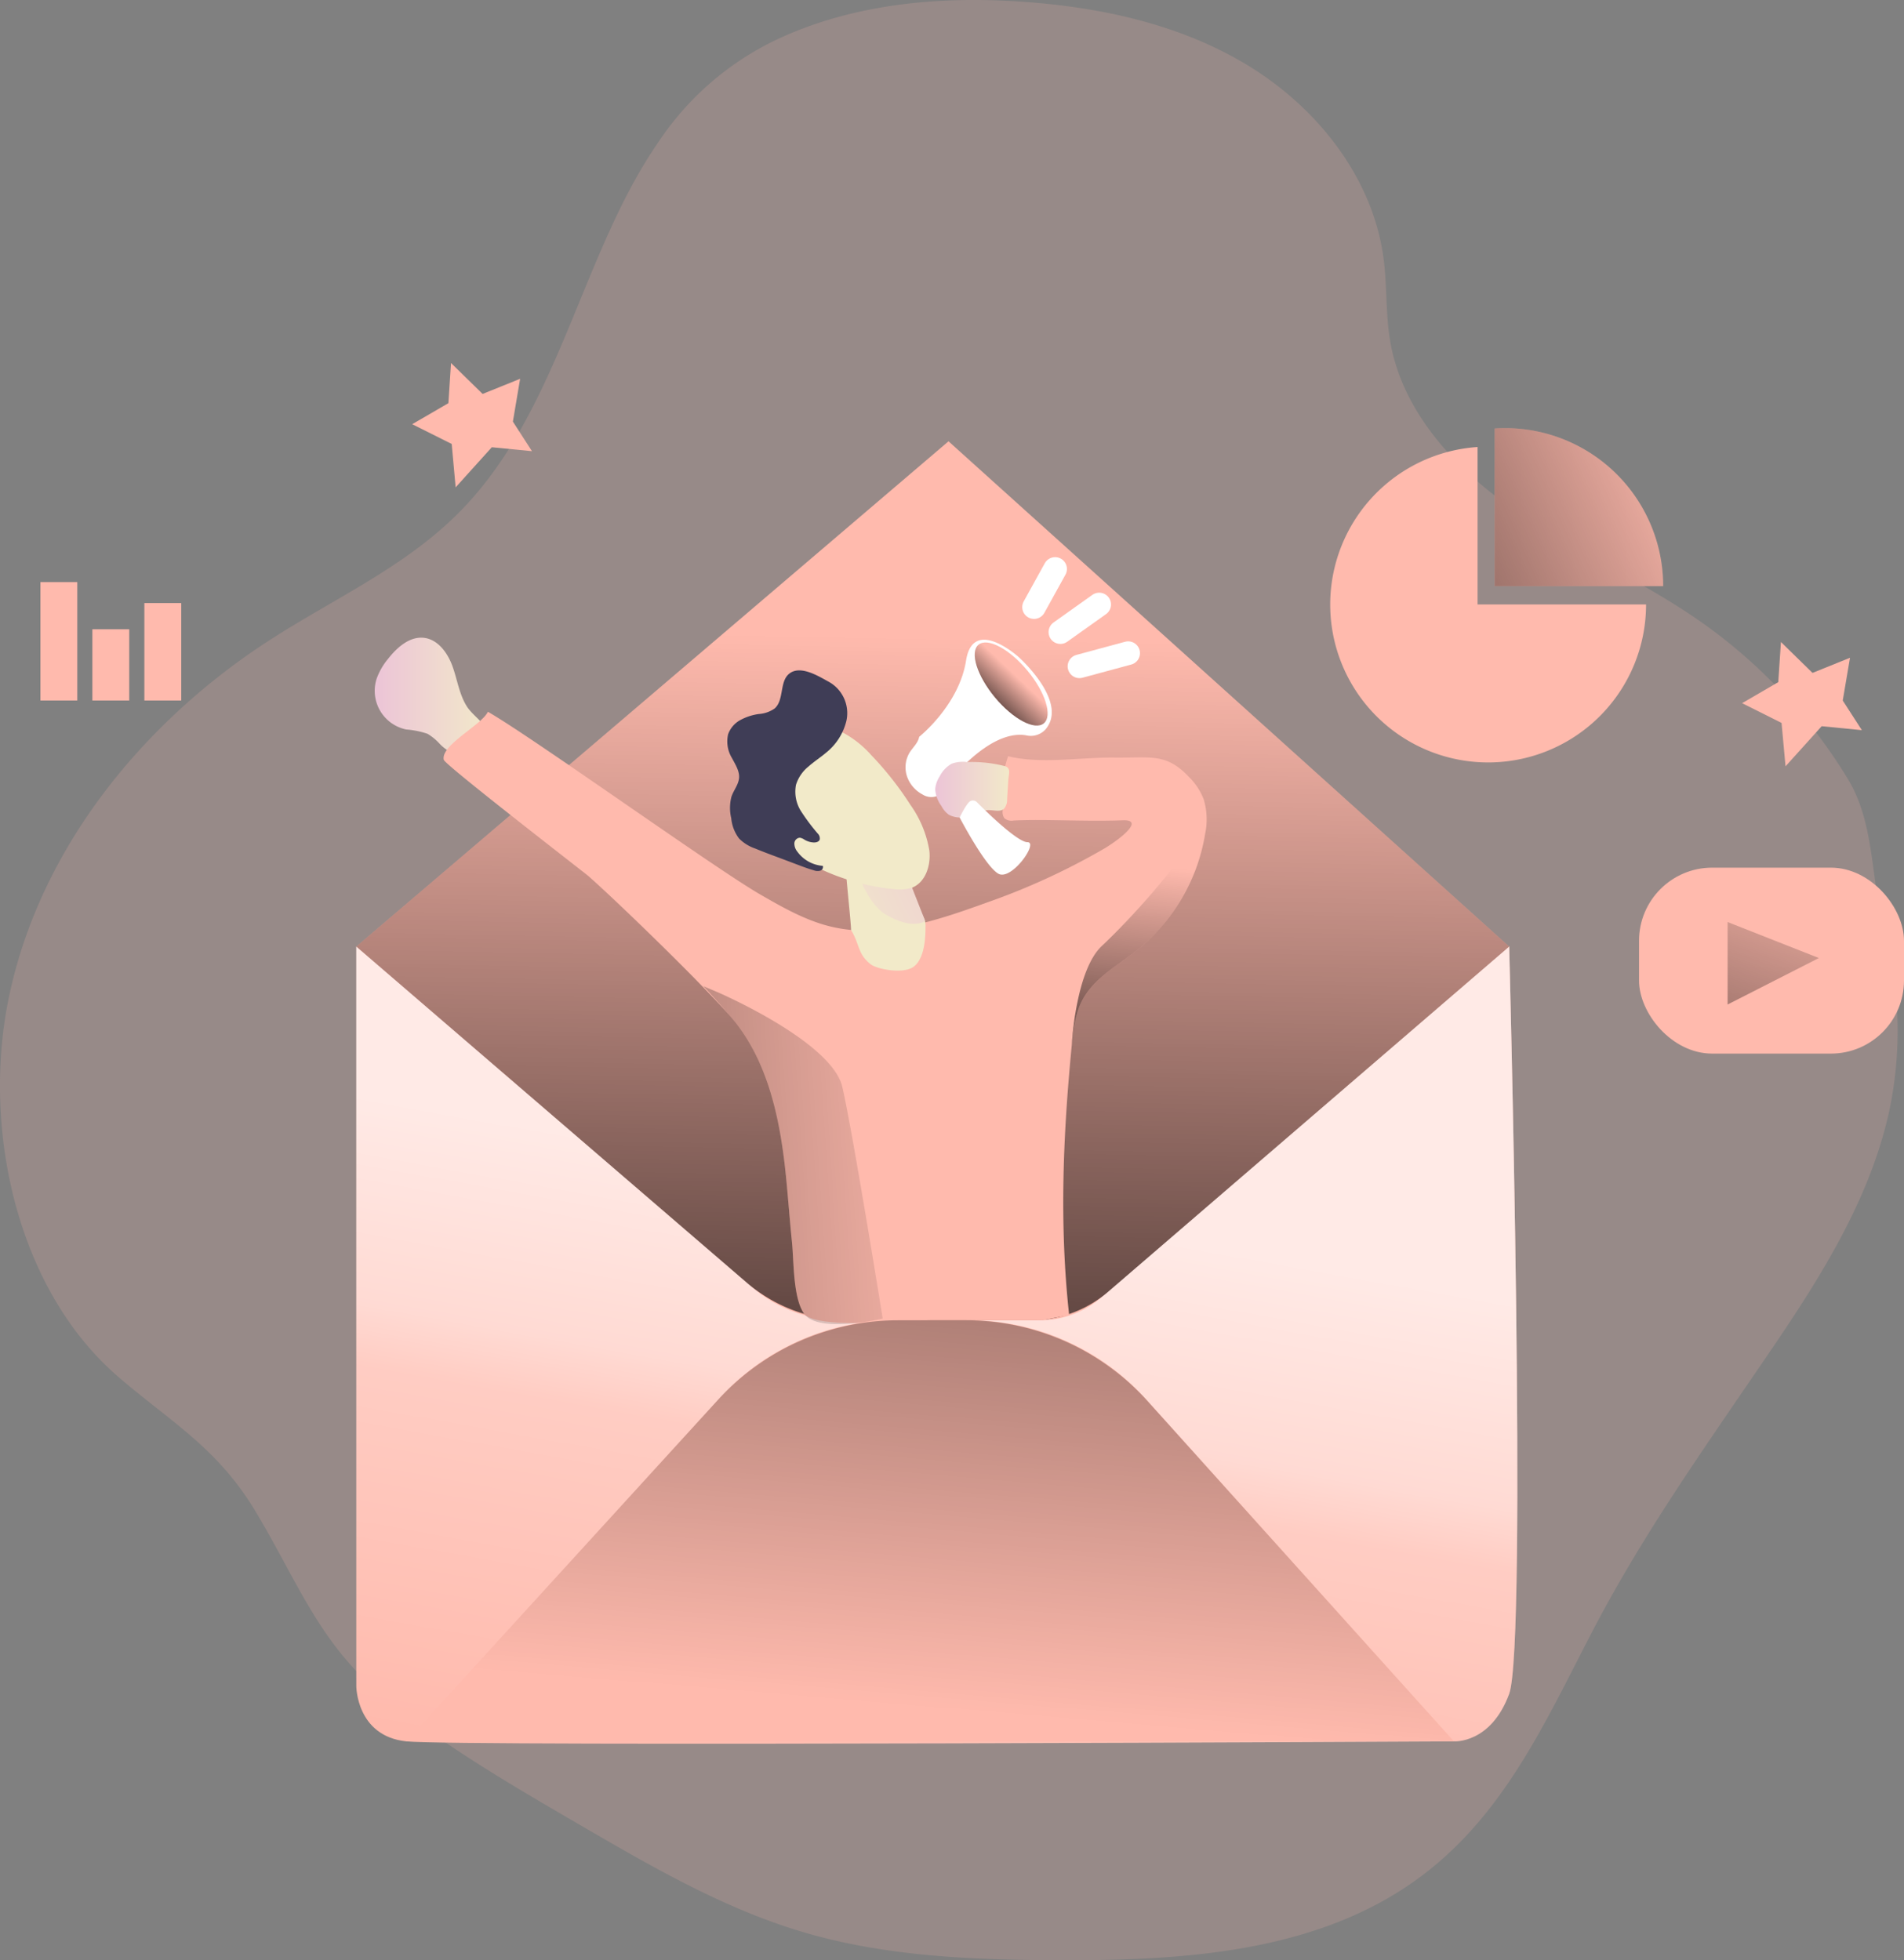 <svg xmlns="http://www.w3.org/2000/svg" xmlns:xlink="http://www.w3.org/1999/xlink" width="332.988" height="342.886" viewBox="0 0 332.988 342.886"><rect x="0" y="0" width="332.988" height="342.886" fill="#808080" stroke="none"/><defs><style>.a,.c{fill:#ffbaad;}.a{opacity:0.18;}.a,.d{isolation:isolate;}.b{fill:url(#a);}.d{opacity:0.69;fill:url(#b);}.e{fill:url(#c);}.f{fill:url(#d);}.g{fill:url(#e);}.h{fill:url(#f);}.i{fill:#fff;}.j{fill:url(#g);}.k{fill:url(#h);}.l{fill:#3f3d56;}.m{fill:url(#i);}.n{fill:url(#j);}.o{fill:url(#k);}.p{fill:none;stroke:#fff;stroke-linecap:round;stroke-miterlimit:10;stroke-width:4.13px;}.q{fill:url(#l);}.r{fill:url(#m);}</style><linearGradient id="a" y1="0.5" x2="1" y2="0.5" gradientUnits="objectBoundingBox"><stop offset="0" stop-color="#ecc4d7"/><stop offset="0.42" stop-color="#efd4d1"/><stop offset="1" stop-color="#f2eac9"/></linearGradient><linearGradient id="b" x1="0.336" y1="1.079" x2="0.534" y2="0.327" gradientUnits="objectBoundingBox"><stop offset="0.02" stop-color="#fff" stop-opacity="0"/><stop offset="0.58" stop-color="#fff" stop-opacity="0.388"/><stop offset="0.68" stop-color="#fff" stop-opacity="0.678"/><stop offset="1" stop-color="#fff"/></linearGradient><linearGradient id="c" x1="0.509" y1="0.222" x2="0.477" y2="1.498" gradientUnits="objectBoundingBox"><stop offset="0" stop-opacity="0"/><stop offset="0.99"/></linearGradient><linearGradient id="d" x1="-4.642" y1="-18.633" x2="-3.33" y2="-18.633" xlink:href="#a"/><linearGradient id="e" x1="0.516" y1="-2.766" x2="-1.737" y2="-1.55" xlink:href="#a"/><linearGradient id="f" x1="-5.478" y1="24.216" x2="-4.67" y2="24.216" xlink:href="#a"/><linearGradient id="g" x1="0" y1="0.501" x2="1" y2="0.501" xlink:href="#a"/><linearGradient id="h" x1="0.706" y1="0.441" x2="-0.606" y2="0.818" xlink:href="#c"/><linearGradient id="i" x1="0.515" y1="0.928" x2="1.123" y2="-1.976" xlink:href="#c"/><linearGradient id="j" x1="1.174" y1="0.222" x2="-2.263" y2="1.643" xlink:href="#c"/><linearGradient id="k" x1="0.909" y1="-0.916" x2="-1.283" y2="5.171" xlink:href="#c"/><linearGradient id="l" x1="1.448" y1="0.371" x2="-4.273" y2="1.099" xlink:href="#c"/><linearGradient id="m" x1="0.519" y1="0.217" x2="0.445" y2="1.511" xlink:href="#c"/></defs><g transform="translate(-0.002 0.018)"><path class="a" d="M117.219,25.254c-13.789,20.027-17.4,48.008-35.745,65.608-9.242,8.9-21.173,14.311-31.964,21.256C27.269,126.423,9.284,148.5,3.8,174.33c-4.849,22.526.9,51.113,19.036,66.771,9.331,8.037,17.273,12.352,23.992,23.511,7.271,12.079,11.153,23.149,22.217,32.237,10.684,8.8,22.775,15.789,34.718,22.746,12.465,7.253,25.084,14.578,38.921,18.662,14.418,4.262,29.643,4.844,44.678,4.9,21.487.077,44.322-1.306,61.916-13.652,15.48-10.851,22.823-27.4,31.228-43.592s18.276-30.272,28.616-45.432c9.812-14.305,19.784-29.02,23.464-45.943a68.119,68.119,0,0,0-.956-31.952c-2.327-8.66-1.579-18.264-6.274-26.022A91.8,91.8,0,0,0,299.708,109.1c-10.34-7.265-22.081-12.317-32.492-19.481s-19.808-17.214-21.927-29.679c-.8-4.7-.528-9.5-1.128-14.246-1.745-13.86-11.106-26-22.942-33.472S195.292,1.6,181.325.6C166.444-.483,151.053.93,137.567,7.4A51.328,51.328,0,0,0,117.219,25.254Z" transform="translate(-2.16 -0.29)"/><path class="b" d="M128.717,200.263c-1.353-2.1-1.686-4.677-2.529-7.034s-2.552-4.749-5.034-5.016-4.677,1.674-6.227,3.656a11.367,11.367,0,0,0-2.042,3.561,6.909,6.909,0,0,0,5.182,8.815A15.224,15.224,0,0,1,121.8,205a9.36,9.36,0,0,1,2.083,1.7,7.354,7.354,0,0,0,5.259,2.345c1.745-.119,4.007-1.894,3.5-3.864C132.16,203.355,129.732,201.836,128.717,200.263Z" transform="translate(-47.035 -76.664)"/><path class="c" d="M107.14,279.2V408.561s0,8.743,8.743,9.669,183.213,0,183.213,0,6.446.457,9.669-8.31,0-130.741,0-130.741Z" transform="translate(-44.826 -113.646)"/><path class="d" d="M107.14,279.2V408.561s0,8.743,8.743,9.669,183.213,0,183.213,0,6.446.457,9.669-8.31,0-130.741,0-130.741Z" transform="translate(-44.826 -113.646)"/><path class="c" d="M210.713,130.32,107.14,218.7l69.252,59.6a23.826,23.826,0,0,0,15.546,5.77H226.7a16.444,16.444,0,0,0,10.734-3.985L308.765,218.7Z" transform="translate(-44.826 -53.145)"/><path class="e" d="M210.713,130.32,107.14,218.7,175.4,277.467a27.3,27.3,0,0,0,17.807,6.606h31.97a20.642,20.642,0,0,0,13.453-4.989L308.765,218.7Z" transform="translate(-44.826 -53.145)"/><path class="c" d="M266.047,231.377c-.03.16-.059.326-.083.487a32.741,32.741,0,0,1-11.794,19.831c-3.4,2.7-7.491,4.855-9.551,8.678-1.294,2.374-1.626,5.17-1.888,7.889-1.543,15.884-2.2,31.412-.469,47.278l-4.749.926H217.991c-1.888,0-7.77.5-13.023.493h-.03c-4.155,0-7.96-.38-8.993-1.591a.665.665,0,0,1-.095-.131,1.189,1.189,0,0,1-.125-.2c-.047-.083-.1-.166-.148-.261s-.107-.214-.16-.326l-.053-.107c-1.389-3.146-1.264-8.6-1.585-11.664-.451-4.357-.736-8.743-1.223-13.1-1.009-8.826-3.027-17.884-8.423-24.93-.778-1.009-2.2-2.594-4.007-4.5-6.411-6.773-17.659-17.617-21.962-21.41-.694-.594-25.049-19.416-25.268-20.306-.594-2.576,6.571-6.037,7.716-8.411,8.013,4.606,39.645,27.358,47.646,31.97,3.882,2.232,7.823,4.493,12.174,5.568,9.147,2.262,18.662-.991,27.53-4.2a119.325,119.325,0,0,0,20.6-9.5c2.76-1.692,6.963-5.01,3.045-4.855-6.577.255-13.617-.237-19.036.042a1.959,1.959,0,0,1-1.62-.386,1.876,1.876,0,0,1-.309-1.395c.243-4.784-.552-4.915.944-9.468,5.781,1.425,12.691.166,18.638.237,6.369.071,9.028-.861,13.088,3.484a11.035,11.035,0,0,1,2.469,3.781A12.164,12.164,0,0,1,266.047,231.377Z" transform="translate(-55.28 -85.537)"/><path class="f" d="M252.133,263.731c1.543,2.517,1.11,4.155,3.431,5.977,1.092.861,5.734,1.781,7.55.4,2.267-1.739,2-6.7,2.042-7.04a3.318,3.318,0,0,0-.368-1.615,49.086,49.086,0,0,1-1.983-5.01,9.7,9.7,0,0,1-.232-5.342,5.122,5.122,0,0,0-3.787-1.46,8.162,8.162,0,0,0-3.674,1.454c-.849.594-3.49-3.656-4.036-2.79C250.6,249.093,252.091,261.659,252.133,263.731Z" transform="translate(-103.287 -101.052)"/><path class="g" d="M250.89,244.55s2.481,12.216,7.289,15,6.874,1.092,6.874,1.092l-3.656-9.266Z" transform="translate(-103.25 -99.571)"/><path class="h" d="M249.729,242.918a7.663,7.663,0,0,0,2.932-.19c2.374-.778,3.514-3.7,3.217-6.529a19.218,19.218,0,0,0-3.324-8.031,56.579,56.579,0,0,0-6.8-8.648,18.2,18.2,0,0,0-4.749-3.846,9.378,9.378,0,0,0-7.675-.421,10.684,10.684,0,0,0-5.4,5.111,12.269,12.269,0,0,0-1.294,7.6C228.253,238,242.3,242.318,249.729,242.918Z" transform="translate(-93.339 -87.409)"/><path class="i" d="M274.732,216.03a2.886,2.886,0,0,1-2.808-.178,5.668,5.668,0,0,1-2.713-3.193,5.033,5.033,0,0,1,.481-4.155c.594-.914,1.472-1.674,1.662-2.73,0,0,6.969-5.52,8.2-13.344s9.206-.594,9.206-.594,8.832,7.841,4.665,12.667a3.478,3.478,0,0,1-3.324,1.021c-1.781-.344-5.289-.071-10.34,4.671Z" transform="translate(-110.597 -76.909)"/><path class="j" d="M283.309,224.813a5.686,5.686,0,0,0-2.7.279,5.158,5.158,0,0,0-2.137,2.25,4.79,4.79,0,0,0-.772,2.226,5.52,5.52,0,0,0,1.1,2.938,4.256,4.256,0,0,0,1.306,1.531,4.321,4.321,0,0,0,1.876.469,4.96,4.96,0,0,0,3.14-.386,7.752,7.752,0,0,1,1.116-.766c1.122-.463,2.635.433,3.514-.4a2.374,2.374,0,0,0,.522-1.62l.22-3.449c.065-.973.493-1.994-.54-2.345A23.058,23.058,0,0,0,283.309,224.813Z" transform="translate(-114.145 -91.527)"/><path class="i" d="M287.872,236.409s6.909,7.058,8.9,7.058-2.766,6.755-5.063,5.526-6.8-9.847-6.8-9.847,1.276-2.659,1.929-2.891a.991.991,0,0,1,1.033.154Z" transform="translate(-117.076 -96.167)"/><ellipse class="c" cx="3.68" cy="8.939" rx="3.68" ry="8.939" transform="matrix(0.769, -0.639, 0.639, 0.769, 168.305, 115.106)"/><ellipse class="k" cx="3.68" cy="8.939" rx="3.68" ry="8.939" transform="matrix(0.769, -0.639, 0.639, 0.769, 168.305, 115.106)"/><path class="l" d="M237.233,206.756a10.186,10.186,0,0,1-3.514,5.455c-1,.849-2.113,1.561-3.093,2.434a6.642,6.642,0,0,0-2.184,3.205,6.363,6.363,0,0,0,.9,4.642,35.7,35.7,0,0,0,2.9,3.87,1.187,1.187,0,0,1,.35,1.062c-.148.415-.683.534-1.122.5a3.466,3.466,0,0,1-1.514-.463,2.1,2.1,0,0,0-.825-.362,1.021,1.021,0,0,0-.973.985,2.25,2.25,0,0,0,.5,1.425,6.09,6.09,0,0,0,4.476,2.511.689.689,0,0,1-.475.855,1.846,1.846,0,0,1-1.086-.071c-.92-.261-1.816-.594-2.707-.932l-3.449-1.3c-1.377-.51-2.754-1.021-4.108-1.585a7.224,7.224,0,0,1-2.814-1.745,6.91,6.91,0,0,1-1.377-3.561,7.717,7.717,0,0,1,.036-3.751c.38-1.14,1.246-2.119,1.336-3.312s-.677-2.374-1.252-3.466a5.582,5.582,0,0,1-.665-4.155,4.6,4.6,0,0,1,2.167-2.5,9.587,9.587,0,0,1,3.205-1.039,5.441,5.441,0,0,0,2.766-.968c1.7-1.5.8-4.749,2.588-6.114,1.905-1.478,4.962.392,6.737,1.371a6.268,6.268,0,0,1,3.2,7.01Z" transform="translate(-89.231 -80.581)"/><path class="c" d="M121.87,462.994l54.769-60.022a41.835,41.835,0,0,1,30.9-13.652h12.625a41.845,41.845,0,0,1,31.1,13.846l53.821,59.811Z" transform="translate(-50.812 -158.409)"/><path class="m" d="M121.87,463.007l54.52-59.749a42.678,42.678,0,0,1,31.519-13.907H219.78A42.682,42.682,0,0,1,251.5,403.474l53.572,59.532Z" transform="translate(-50.812 -158.422)"/><path class="c" d="M449.328,159.542A27.619,27.619,0,1,1,419.863,132v27.542Z" transform="translate(-161.449 -53.828)"/><path class="c" d="M472.015,154.077H442.55V126.505c.594-.047,1.223-.065,1.84-.065A27.625,27.625,0,0,1,472.015,154.077Z" transform="translate(-181.145 -51.568)"/><path class="n" d="M472.015,154.077H442.55V126.505c.594-.047,1.223-.065,1.84-.065A27.625,27.625,0,0,1,472.015,154.077Z" transform="translate(-181.145 -51.568)"/><rect class="c" width="46.34" height="32.528" rx="12.79" transform="translate(286.65 151.752)"/><path class="o" d="M509.02,271.7v14.424l15.961-8.132Z" transform="translate(-206.878 -110.433)"/><path class="c" d="M520.08,189.17l-.463,7.022-6.328,3.68,6.9,3.455.695,7.592,6.327-7.016,7.022.689-3.342-5.182,1.27-7.479-6.559,2.647Z" transform="translate(-208.614 -76.891)"/><path class="c" d="M128.24,106.96l-.457,7.022-6.333,3.68,6.909,3.455.689,7.592,6.327-7.016,7.022.689-3.336-5.176,1.264-7.485-6.559,2.647Z" transform="translate(-49.36 -43.479)"/><rect class="c" width="6.446" height="20.716" transform="translate(7.07 101.802)"/><rect class="c" width="6.446" height="12.465" transform="translate(16.158 110.053)"/><rect class="c" width="6.446" height="17.053" transform="translate(25.251 105.465)"/><line class="p" x1="3.686" y2="6.672" transform="translate(180.845 99.505)"/><line class="p" x1="6.79" y2="4.832" transform="translate(185.451 105.72)"/><line class="p" x1="8.518" y2="2.303" transform="translate(188.787 114.232)"/><path class="q" d="M240.756,349.021a43.793,43.793,0,0,1-4.689.8h-.03c-3.354.374-7.515.374-8.993-1.591a.666.666,0,0,1-.095-.131,1.188,1.188,0,0,1-.125-.2c-.048-.083-.1-.166-.148-.261s-.107-.214-.16-.326l-.053-.107c-1.389-3.146-1.264-8.6-1.585-11.664-.451-4.357-.736-8.743-1.223-13.1-1.009-8.826-3.027-17.884-8.423-24.93-.778-1.009-4.048-4.749-5.853-6.63l2.535,1.074s19.944,8.589,21.784,16.573S240.756,349.021,240.756,349.021Z" transform="translate(-86.379 -118.401)"/><path class="r" d="M341.193,244.231A32.742,32.742,0,0,1,329.4,264.062c-3.4,2.7-7.491,4.855-9.551,8.678-1.294,2.374-1.626,5.17-1.888,7.889,0,0,.647-12.981,5.253-17.279s16.62-17.071,17.528-22.9A22.877,22.877,0,0,1,341.193,244.231Z" transform="translate(-130.509 -97.905)"/></g></svg>